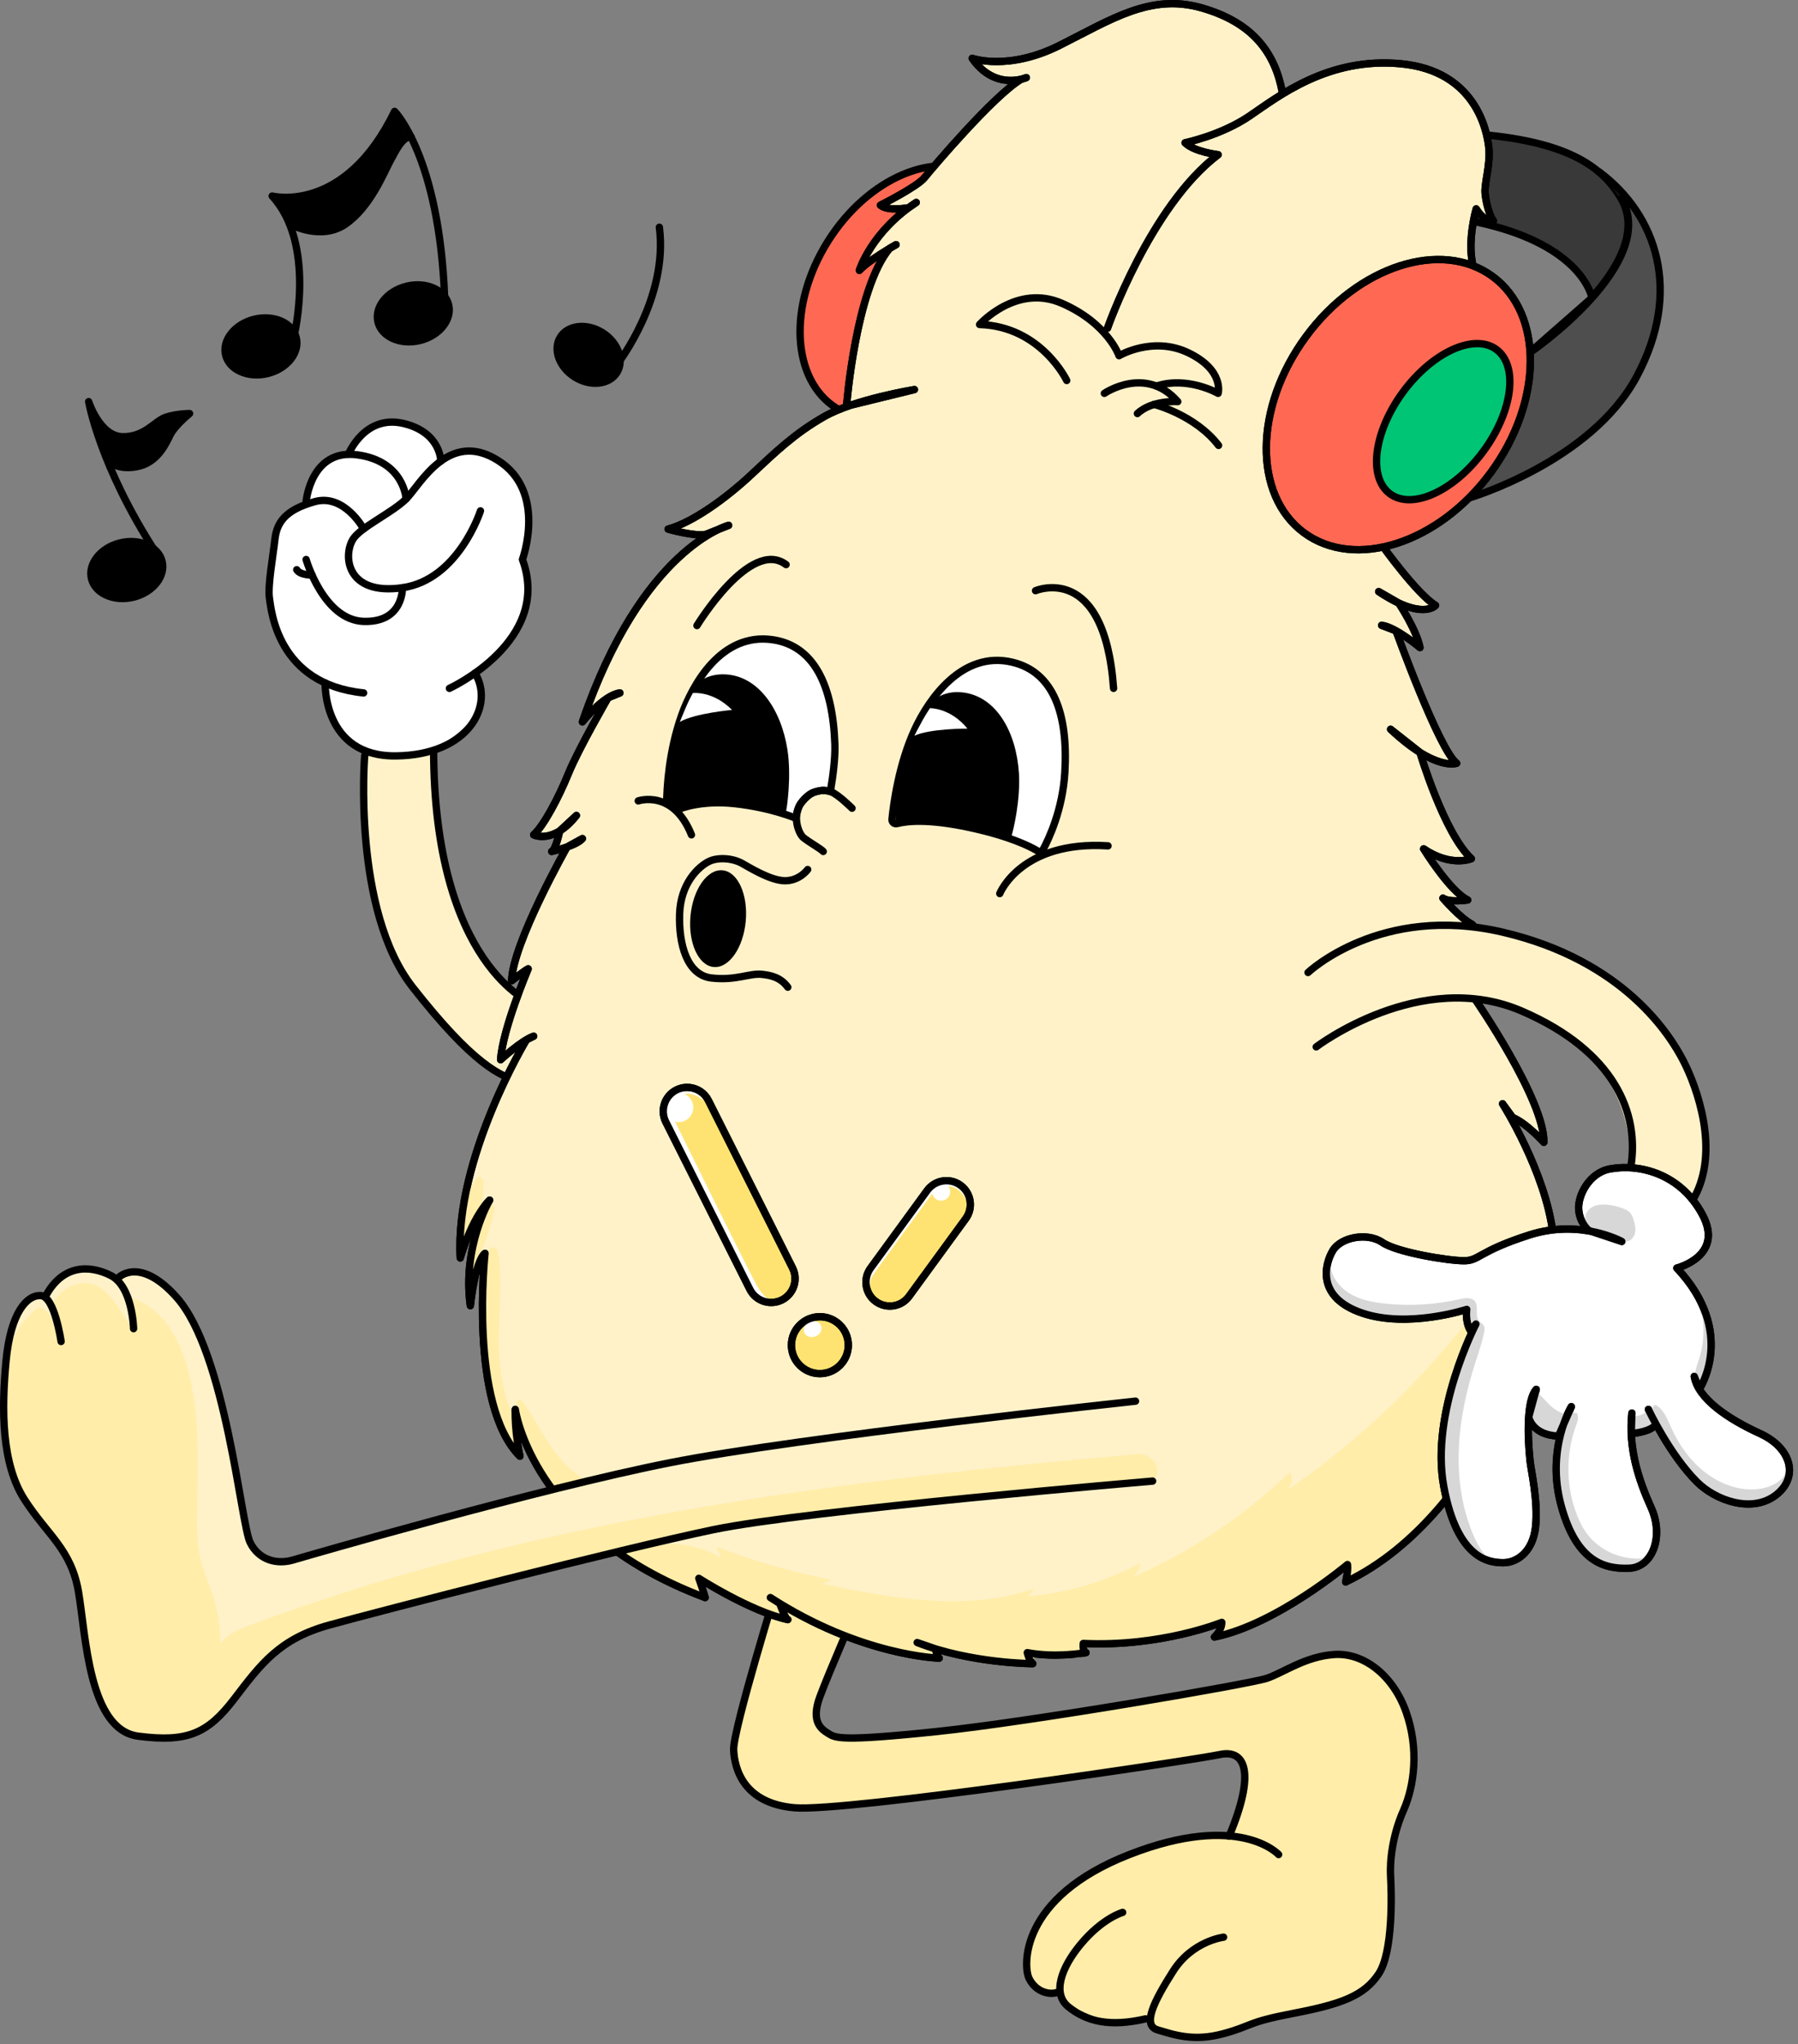 <svg width="271" height="308" viewBox="0 0 271 308" fill="none" xmlns="http://www.w3.org/2000/svg">
<rect x="0" y="0" width="271" height="308" fill="#808080" stroke="none"/>
<g clip-path="url(#clip0_5238_23912)">
<path d="M80.292 151.229C80.292 151.229 65.357 145.559 65.357 112.785C65.357 80.01 54.963 113.897 54.963 113.897C54.963 113.897 53.09 137.124 62.197 148.74C71.303 160.356 75.432 162.254 78.623 163.034C81.813 163.814 80.292 151.229 80.292 151.229Z" fill="#FFF2C9"/>
<path d="M80.292 151.229C80.292 151.229 65.357 145.559 65.357 112.785C65.357 80.01 54.963 113.897 54.963 113.897C54.963 113.897 53.09 137.124 62.197 148.74C71.303 160.356 75.432 162.254 78.623 163.034C81.813 163.814 80.292 151.229 80.292 151.229Z" stroke="black" stroke-width="1.106" stroke-linecap="round" stroke-linejoin="round"/>
<path d="M185.255 276.658C189.265 267.116 187.744 263.52 183.872 264.35C180 265.18 127.311 273.062 119.705 272.371C112.099 271.679 110.717 266.563 110.578 263.659C110.44 260.754 117.354 238.352 117.354 238.352L129.247 242.085C129.247 242.085 124.96 251.904 123.577 255.638C122.195 259.372 123.716 260.478 124.822 261.169C125.928 261.861 126.62 262.414 141.14 260.893C155.661 259.372 188.435 253.702 190.924 252.872C193.414 252.042 196.733 249.553 201.158 249.276C205.583 249 210.008 252.457 211.945 257.989C213.881 263.52 213.189 269.052 211.53 272.786C209.87 276.52 209.455 280.392 209.594 282.743C209.732 285.093 210.008 294.082 207.796 297.401C205.583 300.72 202.126 301.965 194.935 303.348C187.744 304.731 188.988 305.145 184.425 306.401C179.861 307.657 176.819 306.528 174.468 305.837L173.223 304.177L166.945 304.711L160.643 301.997L159.757 300.329L156.564 299.751L154.74 297.245L155.764 291.239C155.764 291.239 161.492 281.261 171.438 278.96C181.383 276.658 181.659 275.966 185.255 276.658Z" fill="#FFEDA9"/>
<path d="M192.719 279.424C192.719 279.424 186.83 272.924 170.207 279.424C153.583 285.923 154.22 296.322 155.105 298.093C156.211 300.306 158.424 300.582 159.392 300.167" stroke="black" stroke-width="1.106" stroke-linecap="round" stroke-linejoin="round"/>
<path d="M172.667 304.177C167.274 305.422 163.817 304.592 161.051 302.38C158.533 300.365 159.978 296.444 162.849 292.976C166.168 288.965 169.21 288.136 169.21 288.136" stroke="black" stroke-width="1.106" stroke-linecap="round" stroke-linejoin="round"/>
<path d="M185.255 276.658C189.265 267.116 187.744 263.52 183.872 264.35C180 265.18 127.311 273.062 119.705 272.371C112.099 271.679 110.717 266.563 110.578 263.659C110.44 260.754 117.354 238.352 117.354 238.352L129.247 242.085C129.247 242.085 124.96 251.904 123.577 255.638C122.195 259.372 123.716 260.478 124.822 261.169C125.928 261.861 126.62 262.414 141.14 260.893C155.661 259.372 188.435 253.702 190.924 252.872C193.414 252.042 196.733 249.553 201.158 249.276C205.583 249 210.008 252.457 211.945 257.989C213.881 263.52 213.189 269.052 211.53 272.786C209.87 276.52 209.455 280.392 209.594 282.743C209.732 285.093 210.008 294.082 207.796 297.401C205.583 300.72 202.126 301.965 194.935 303.348C187.744 304.731 188.988 305.145 184.425 306.401C179.861 307.657 176.819 306.528 174.468 305.837C172.117 305.145 173.915 301.55 176.819 296.986C179.723 292.423 184.425 291.87 184.425 291.87" stroke="black" stroke-width="1.106" stroke-linecap="round" stroke-linejoin="round"/>
<path d="M149.228 51.726C155.278 42.096 154.711 30.85 147.96 26.608C141.209 22.367 130.831 26.736 124.78 36.367C118.729 45.997 119.297 57.243 126.048 61.484C132.799 65.726 143.177 61.357 149.228 51.726Z" fill="#FF6953"/>
<path d="M149.228 51.726C155.278 42.096 154.711 30.85 147.96 26.608C141.209 22.367 130.831 26.736 124.78 36.367C118.729 45.997 119.297 57.243 126.048 61.484C132.799 65.726 143.177 61.357 149.228 51.726Z" stroke="black" stroke-width="1.106" stroke-linecap="round" stroke-linejoin="round"/>
<path d="M153.376 39.431C235.869 19.854 239.942 44.876 239.942 44.876L230.564 53.093C230.564 53.093 250.12 39.694 244.312 29.876C238.503 20.057 222.961 14.89 147.897 26.601L153.375 39.431H153.376Z" fill="#393939" stroke="black" stroke-width="1.106" stroke-linecap="round" stroke-linejoin="round"/>
<path d="M193.276 13.907C192.17 7.961 188.851 3.397 181.107 1.185C173.363 -1.028 167.416 2.982 159.672 6.854C151.928 10.726 146.534 8.79 146.534 8.79C149.992 13.769 154.694 11.694 154.694 11.694L153.864 11.971C149.715 14.46 140.45 25.385 139.343 26.768C138.237 28.151 132.705 30.917 132.705 30.917C133.812 31.885 136.954 31.297 136.954 31.297L138.099 30.502C131.323 34.927 129.525 40.735 129.525 40.735C130.908 39.214 135.056 36.863 135.056 36.863L134.088 37.416C128.972 43.501 127.589 61.202 127.589 61.202L137.822 58.696C137.822 58.696 128.753 60.18 124.23 62.765C119.706 65.35 116.856 68.132 113.165 71.581C109.474 75.03 104.369 78.737 100.698 79.719C100.698 79.719 104.712 80.874 106.401 80.51L109.821 79.154C109.821 79.154 96.789 82.481 87.781 108.764C87.781 108.764 90.942 104.733 93.433 104.403L91.651 105.127C91.651 105.127 87.21 112.783 85.688 116.517C84.167 120.251 81.957 124.399 80.435 125.782C80.435 125.782 83.364 127.281 86.878 122.867L84.354 125.205C84.354 125.205 83.787 128.031 83.148 128.289C83.148 128.289 86.832 127.471 87.782 126.349L85.466 127.617C85.466 127.617 77.254 142.1 77.116 147.77C77.116 147.77 79.052 146.249 79.605 145.972C79.605 145.972 75.733 155.1 75.456 159.663C75.456 159.663 78.64 156.733 80.436 156.124L79.358 156.648C79.358 156.648 68.542 174.46 69.372 189.534C69.372 189.534 71.031 183.587 73.797 180.821C73.797 180.821 69.648 187.874 70.893 196.725C70.893 196.725 71.584 189.949 73.105 188.842C73.105 188.842 70.616 211.66 78.36 219.404C78.36 219.404 77.531 215.532 77.669 212.351C77.669 212.351 80.13 230.882 106.281 240.701C106.281 240.701 106.018 239.733 105.327 237.797C105.327 237.797 113.071 242.775 118.741 244.02C118.741 244.02 118.493 244.253 117.512 241.579L116.113 240.701C129.804 249.551 141.559 249.828 141.559 249.828C141.144 249.413 140.978 248.422 140.978 248.422L138.24 247.477C146.399 250.658 155.664 250.658 155.664 250.658C155.111 250.243 154.835 248.998 154.835 248.998C159.122 249.828 163.685 248.998 163.685 248.998C163.132 248.86 163.27 247.615 163.27 247.615C175.025 248.168 184.152 244.435 184.152 244.435C184.152 245.679 183.046 246.647 183.046 246.647C192.449 244.711 203.098 235.722 203.098 235.722C203.236 236.69 202.821 238.35 202.821 238.35C224.118 228.255 235.181 195.342 234.075 185.938C232.968 176.534 226.469 166.301 226.469 166.301L227.99 168.375C230.064 169.205 232.692 172.109 232.692 172.109C232.83 165.748 222.32 150.536 222.32 150.536C222.32 150.536 223.426 140.026 221.767 139.195C220.107 138.364 217.48 135.324 217.48 135.324C218.448 136.016 221.214 135.601 221.214 135.601C218.448 134.218 214.576 127.892 214.576 127.892C218.724 130.694 221.767 129.378 221.767 129.378C217.618 125.506 214.023 113.369 214.023 113.369L209.597 109.879C216.373 116.24 219.554 114.996 219.554 114.996C216.927 113.059 210.416 95.046 210.416 95.046L208.243 94.216C210.347 94.457 214.023 97.571 214.023 97.571C213.469 94.805 210.817 90.863 210.817 90.863L207.8 89.135C214.437 93.561 216.373 91.21 216.373 91.21C213.608 89.55 208.353 82.221 208.353 82.221C208.353 82.221 222.597 43.085 221.905 39.489C221.214 35.894 222.497 31.473 222.497 31.473C223.78 33.551 225.086 33.266 225.086 33.266C224.533 32.575 223.979 30.639 223.841 29.118C223.703 27.596 224.671 24.831 224.394 22.203C224.118 19.576 222.32 10.725 211.257 9.619C200.194 8.512 192.588 14.597 188.301 17.501C184.014 20.405 178.62 21.512 178.62 21.512C180.003 22.895 183.599 23.309 183.599 23.309C173.365 31.054 166.925 49.446 166.925 49.446" fill="#FFF2C9"/>
<path d="M193.276 13.907C192.17 7.961 188.851 3.397 181.107 1.185C173.363 -1.028 167.416 2.982 159.672 6.854C151.928 10.726 146.534 8.79 146.534 8.79C149.992 13.769 154.694 11.694 154.694 11.694L153.864 11.971C149.715 14.46 140.45 25.385 139.343 26.768C138.237 28.151 132.705 30.917 132.705 30.917C133.812 31.885 136.954 31.297 136.954 31.297L138.099 30.502C131.323 34.927 129.525 40.735 129.525 40.735C130.908 39.214 135.056 36.863 135.056 36.863L134.088 37.416C128.972 43.501 127.589 61.202 127.589 61.202L137.822 58.696C137.822 58.696 128.753 60.18 124.23 62.765C119.706 65.35 116.856 68.132 113.165 71.581C109.474 75.03 104.369 78.737 100.698 79.719C100.698 79.719 104.712 80.874 106.401 80.51L109.821 79.154C109.821 79.154 96.789 82.481 87.781 108.764C87.781 108.764 90.942 104.733 93.433 104.403L91.651 105.127C91.651 105.127 87.21 112.783 85.688 116.517C84.167 120.251 81.957 124.399 80.435 125.782C80.435 125.782 83.364 127.281 86.878 122.867L84.354 125.205C84.354 125.205 83.787 128.031 83.148 128.289C83.148 128.289 86.832 127.471 87.782 126.349L85.466 127.617C85.466 127.617 77.254 142.1 77.116 147.77C77.116 147.77 79.052 146.249 79.605 145.972C79.605 145.972 75.733 155.1 75.456 159.663C75.456 159.663 78.64 156.733 80.436 156.124L79.358 156.648C79.358 156.648 68.542 174.46 69.372 189.534C69.372 189.534 71.031 183.587 73.797 180.821C73.797 180.821 69.648 187.874 70.893 196.725C70.893 196.725 71.584 189.949 73.105 188.842C73.105 188.842 70.616 211.66 78.36 219.404C78.36 219.404 77.531 215.532 77.669 212.351C77.669 212.351 80.13 230.882 106.281 240.701C106.281 240.701 106.018 239.733 105.327 237.797C105.327 237.797 113.071 242.775 118.741 244.02C118.741 244.02 118.493 244.253 117.512 241.579L116.113 240.701C129.804 249.551 141.559 249.828 141.559 249.828C141.144 249.413 140.978 248.422 140.978 248.422L138.24 247.477C146.399 250.658 155.664 250.658 155.664 250.658C155.111 250.243 154.835 248.998 154.835 248.998C159.122 249.828 163.685 248.998 163.685 248.998C163.132 248.86 163.27 247.615 163.27 247.615C175.025 248.168 184.152 244.435 184.152 244.435C184.152 245.679 183.046 246.647 183.046 246.647C192.449 244.711 203.098 235.722 203.098 235.722C203.236 236.69 202.821 238.35 202.821 238.35C224.118 228.255 235.181 195.342 234.075 185.938C232.968 176.534 226.469 166.301 226.469 166.301L227.99 168.375C230.064 169.205 232.692 172.109 232.692 172.109C232.83 165.748 222.32 150.536 222.32 150.536C222.32 150.536 223.426 140.026 221.767 139.195C220.107 138.364 217.48 135.324 217.48 135.324C218.448 136.016 221.214 135.601 221.214 135.601C218.448 134.218 214.576 127.892 214.576 127.892C218.724 130.694 221.767 129.378 221.767 129.378C217.618 125.506 214.023 113.369 214.023 113.369L209.597 109.879C216.373 116.24 219.554 114.996 219.554 114.996C216.927 113.059 210.416 95.046 210.416 95.046L208.243 94.216C210.347 94.457 214.023 97.571 214.023 97.571C213.469 94.805 210.817 90.863 210.817 90.863L207.8 89.135C214.437 93.561 216.373 91.21 216.373 91.21C213.608 89.55 208.353 82.221 208.353 82.221C208.353 82.221 222.597 43.085 221.905 39.489C221.214 35.894 222.497 31.473 222.497 31.473C223.78 33.551 225.086 33.266 225.086 33.266C224.533 32.575 223.979 30.639 223.841 29.118C223.703 27.596 224.671 24.831 224.394 22.203C224.118 19.576 222.32 10.725 211.257 9.619C200.194 8.512 192.588 14.597 188.301 17.501C184.014 20.405 178.62 21.512 178.62 21.512C180.003 22.895 183.599 23.309 183.599 23.309C173.365 31.054 166.925 49.446 166.925 49.446" stroke="black" stroke-width="1.106" stroke-linecap="round" stroke-linejoin="round"/>
<path d="M220.981 199.296C213.218 209.127 203.947 217.763 193.594 224.813C194.617 224.261 195.007 222.79 194.392 221.803C187.431 228.547 179.221 233.996 170.303 237.792C171.167 237.403 171.773 236.499 171.805 235.551C166.602 238.314 160.84 240.014 154.971 240.516C155.285 240.123 155.599 239.73 155.912 239.339C145.628 242.922 134.335 240.766 123.666 238.578C124.255 238.594 124.848 238.386 125.301 238.009C119.41 236.866 113.618 235.204 108.017 233.048C108.223 233.597 108.429 234.146 108.635 234.697C104.225 232.061 98.43 231.92 93.897 234.34C97.716 237.021 101.928 239.144 106.355 240.62C106.29 239.816 106.224 239.014 106.159 238.211C110.063 240.463 114.123 242.445 118.299 244.14C118.208 243.47 118.118 242.799 118.027 242.128C124.813 246.068 132.322 248.761 140.064 250.03C140.518 250.105 141.013 250.167 141.41 249.936C141.807 249.705 141.966 249.053 141.584 248.797C145.729 250.202 150.135 250.832 154.507 250.646C155.307 250.611 156.359 249.715 155.669 249.31C157.793 249.46 159.916 249.611 162.04 249.762C162.985 249.828 164.381 249.093 163.748 248.389C163.615 248.242 163.323 248.202 163.254 248.389C163.185 248.574 163.626 248.569 163.487 248.479C164.374 247.646 165.739 247.689 166.955 247.728C172.871 247.914 178.824 246.785 184.26 244.441C184.278 245.28 183.913 246.119 183.287 246.678C190.712 245.299 196.997 240.544 202.977 235.93C203.365 236.183 203.145 236.774 202.963 237.2C202.78 237.626 202.891 238.342 203.349 238.262C209.039 235.149 214.081 230.856 218.2 225.794C217.574 224.534 217.037 223.184 217.045 221.779C217.052 220.655 217.408 219.562 217.525 218.445C217.608 217.643 217.566 216.832 217.576 216.026C217.631 211.369 219.39 206.914 221.258 202.648C221.662 201.726 222.051 200.578 221.431 199.784C221.264 199.57 221.025 199.386 220.978 199.299L220.981 199.296Z" fill="#FFEDA9"/>
<path d="M88.279 222.917C86.03 221.776 84.309 219.809 82.901 217.719C81.493 215.628 80.343 213.369 78.889 211.309C78.718 211.065 78.456 210.793 78.171 210.884C77.884 210.977 77.834 211.357 77.846 211.659C78.019 215.633 80.069 219.252 82.071 222.69C82.377 223.214 82.735 223.783 83.316 223.957C83.771 224.094 84.258 223.954 84.713 223.816C85.909 223.451 87.104 223.086 88.278 222.917H88.279Z" fill="#FFEDA9"/>
<path d="M77.838 213.903C76.934 212.701 76.441 211.242 76.076 209.782C75.7 208.277 75.443 206.743 75.307 205.199C74.841 199.87 75.829 194.477 75.164 189.17C75.122 188.833 75.065 188.479 74.855 188.214C74.645 187.948 74.229 187.814 73.959 188.02C73.837 188.113 73.767 188.254 73.705 188.394C72.936 190.1 72.932 192.038 72.94 193.909C72.95 195.871 72.958 197.833 72.968 199.796C72.981 202.77 72.999 205.774 73.655 208.677C74.093 210.62 74.812 212.487 75.538 214.342C76.061 215.678 76.602 217.033 77.488 218.162C77.546 218.237 77.614 218.314 77.707 218.336C77.951 218.394 78.08 218.057 78.095 217.807C78.195 216.155 78.224 214.413 77.841 213.905L77.838 213.903Z" fill="#FFEDA9"/>
<path d="M72.313 190.873C71.77 190.186 72.192 189.194 72.565 188.4C73.422 186.576 73.933 184.613 74.438 182.663C74.5 182.425 74.561 182.176 74.507 181.937C74.453 181.697 74.241 181.475 73.996 181.495C73.832 181.509 73.696 181.625 73.582 181.743C72.882 182.459 72.518 183.43 72.178 184.373C71.336 186.705 70.513 189.106 70.534 191.585C70.536 191.934 70.706 192.408 71.047 192.332C71.138 192.311 71.215 192.25 71.286 192.188C71.842 191.701 72.266 191.067 72.315 190.872L72.313 190.873Z" fill="#FFEDA9"/>
<path d="M70.987 185.665C71.115 184.864 71.594 184.173 71.942 183.44C72.661 181.92 72.805 180.197 72.867 178.517C72.876 178.244 72.883 177.959 72.77 177.712C72.656 177.464 72.387 177.264 72.121 177.324C71.896 177.376 71.748 177.584 71.626 177.779C69.992 180.395 69.144 183.494 69.217 186.576C69.22 186.67 69.223 186.768 69.266 186.854C69.397 187.121 69.793 187.092 70.058 186.959C70.879 186.547 71.276 185.616 70.987 185.665Z" fill="#FFEDA9"/>
<path d="M193.276 13.907C192.17 7.961 188.851 3.397 181.107 1.185C173.363 -1.028 167.416 2.982 159.672 6.854C151.928 10.726 146.534 8.79 146.534 8.79C149.992 13.769 154.694 11.694 154.694 11.694L153.864 11.971C149.715 14.46 140.45 25.385 139.343 26.768C138.237 28.151 132.705 30.917 132.705 30.917C133.812 31.885 136.954 31.297 136.954 31.297L138.099 30.502C131.323 34.927 129.525 40.735 129.525 40.735C130.908 39.214 135.056 36.863 135.056 36.863L134.088 37.416C128.972 43.501 127.589 61.202 127.589 61.202L137.822 58.696C137.822 58.696 128.753 60.18 124.23 62.765C119.706 65.35 116.856 68.132 113.165 71.581C109.474 75.03 104.369 78.737 100.698 79.719C100.698 79.719 104.712 80.874 106.401 80.51L109.821 79.154C109.821 79.154 96.789 82.481 87.781 108.764C87.781 108.764 90.942 104.733 93.433 104.403L91.651 105.127C91.651 105.127 87.21 112.783 85.688 116.517C84.167 120.251 81.957 124.399 80.435 125.782C80.435 125.782 83.364 127.281 86.878 122.867L84.354 125.205C84.354 125.205 83.787 128.031 83.148 128.289C83.148 128.289 86.832 127.471 87.782 126.349L85.466 127.617C85.466 127.617 77.254 142.1 77.116 147.77C77.116 147.77 79.052 146.249 79.605 145.972C79.605 145.972 75.733 155.1 75.456 159.663C75.456 159.663 78.64 156.733 80.436 156.124L79.358 156.648C79.358 156.648 68.542 174.46 69.372 189.534C69.372 189.534 71.031 183.587 73.797 180.821C73.797 180.821 69.648 187.874 70.893 196.725C70.893 196.725 71.584 189.949 73.105 188.842C73.105 188.842 70.616 211.66 78.36 219.404C78.36 219.404 77.531 215.532 77.669 212.351C77.669 212.351 80.13 230.882 106.281 240.701C106.281 240.701 106.018 239.733 105.327 237.797C105.327 237.797 113.071 242.775 118.741 244.02C118.741 244.02 118.493 244.253 117.512 241.579L116.113 240.701C129.804 249.551 141.559 249.828 141.559 249.828C141.144 249.413 140.978 248.422 140.978 248.422L138.24 247.477C146.399 250.658 155.664 250.658 155.664 250.658C155.111 250.243 154.835 248.998 154.835 248.998C159.122 249.828 163.685 248.998 163.685 248.998C163.132 248.86 163.27 247.615 163.27 247.615C175.025 248.168 184.152 244.435 184.152 244.435C184.152 245.679 183.046 246.647 183.046 246.647C192.449 244.711 203.098 235.722 203.098 235.722C203.236 236.69 202.821 238.35 202.821 238.35C224.118 228.255 235.181 195.342 234.075 185.938C232.968 176.534 226.469 166.301 226.469 166.301L227.99 168.375C230.064 169.205 232.692 172.109 232.692 172.109C232.83 165.748 222.32 150.536 222.32 150.536C222.32 150.536 223.426 140.026 221.767 139.195C220.107 138.364 217.48 135.324 217.48 135.324C218.448 136.016 221.214 135.601 221.214 135.601C218.448 134.218 214.576 127.892 214.576 127.892C218.724 130.694 221.767 129.378 221.767 129.378C217.618 125.506 214.023 113.369 214.023 113.369L209.597 109.879C216.373 116.24 219.554 114.996 219.554 114.996C216.927 113.059 210.416 95.046 210.416 95.046L208.243 94.216C210.347 94.457 214.023 97.571 214.023 97.571C213.469 94.805 210.817 90.863 210.817 90.863L207.8 89.135C214.437 93.561 216.373 91.21 216.373 91.21C213.608 89.55 208.353 82.221 208.353 82.221C208.353 82.221 222.597 43.085 221.905 39.489C221.214 35.894 222.497 31.473 222.497 31.473C223.78 33.551 225.086 33.266 225.086 33.266C224.533 32.575 223.979 30.639 223.841 29.118C223.703 27.596 224.671 24.831 224.394 22.203C224.118 19.576 222.32 10.725 211.257 9.619C200.194 8.512 192.588 14.597 188.301 17.501C184.014 20.405 178.62 21.512 178.62 21.512C180.003 22.895 183.599 23.309 183.599 23.309C173.365 31.054 166.925 49.446 166.925 49.446" stroke="black" stroke-width="1.106" stroke-linecap="round" stroke-linejoin="round"/>
<path d="M152.562 99.771C145.007 97.986 139.969 105.357 137.867 109.919C135.471 115.119 134.671 121.136 134.442 123.437C134.399 123.863 134.793 124.2 135.208 124.091C136.592 123.726 139.835 123.324 146.115 124.676C152.208 125.988 155.25 127.528 156.374 128.202C156.676 128.384 157.064 128.276 157.232 127.967C158.056 126.438 160.165 122.031 160.497 116.379C161.018 107.517 158.752 101.236 152.563 99.771H152.562Z" fill="white" stroke="black" stroke-width="1.106" stroke-linecap="round" stroke-linejoin="round"/>
<path d="M145.28 104.348C138.926 103.466 137.197 110.983 136.165 114.28C134.99 118.038 134.952 122.227 134.988 123.823C134.995 124.119 135.287 124.318 135.557 124.209C136.454 123.847 138.595 123.307 142.918 123.726C147.112 124.132 152.247 126.561 152.333 126.336C152.759 125.221 153.822 120.418 153.577 116.517C153.193 110.401 150.258 105.039 145.28 104.348Z" fill="black"/>
<path d="M140.171 106.699C140.171 106.699 143.233 106.619 145.819 109.779C145.819 109.779 140.218 109.747 137.82 110.848C137.82 110.848 138.373 109.742 139.065 108.497C139.549 107.626 140.171 106.699 140.171 106.699Z" fill="white"/>
<path d="M125.835 112.183C125.538 103.31 122.701 97.264 116.404 96.378C108.718 95.296 104.379 103.1 102.708 107.837C100.8 113.235 100.5 118.768 100.482 121.082L102.43 121.881C102.43 121.881 105.599 120.529 110.716 121.082C116.231 121.678 119.981 123.295 119.981 123.295C119.981 122.88 120.258 121.912 120.442 121.482C120.626 121.052 121.226 120.391 121.843 119.847C122.459 119.304 123.024 119.284 123.618 119.131C124.213 118.977 125.236 119.284 125.236 119.284V118.731C125.527 117.049 125.904 114.241 125.835 112.183Z" fill="white" stroke="black" stroke-width="1.106" stroke-linecap="round" stroke-linejoin="round"/>
<path d="M109.303 101.606C102.895 101.313 101.866 108.957 101.143 112.336C100.318 116.187 100.853 120.05 101.036 121.636C101.071 121.929 101.47 122.183 101.727 122.051C102.588 121.607 104.394 121.102 108.736 121.12C113.078 121.138 118.286 123.082 118.351 122.85C118.674 121.701 119.289 116.819 118.686 112.958C117.739 106.902 114.323 101.835 109.302 101.606H109.303Z" fill="black"/>
<path d="M104.427 104.419C104.427 104.419 107.468 104.056 110.335 106.965C110.335 106.965 104.755 107.449 102.469 108.767C102.469 108.767 102.918 107.615 103.491 106.311C103.893 105.398 104.427 104.419 104.427 104.419Z" fill="white"/>
<path d="M150.687 134.635C150.687 134.635 153.867 126.614 167.005 127.444" stroke="black" stroke-width="1.106" stroke-linecap="round" stroke-linejoin="round"/>
<path d="M156.078 88.998C156.078 88.998 166.468 84.544 167.841 103.711" stroke="black" stroke-width="1.106" stroke-linecap="round" stroke-linejoin="round"/>
<path d="M105.048 94.254C105.048 94.254 113.106 81.004 118.481 85.071" stroke="black" stroke-width="1.106" stroke-linecap="round" stroke-linejoin="round"/>
<path d="M128.42 121.774C128.42 121.774 126.345 119.7 125.239 119.285C124.133 118.87 122.058 119.008 120.676 121.082C119.356 123.063 120.399 125.634 121.09 126.199C121.948 126.902 123.75 127.896 124.079 128.292" stroke="black" stroke-width="1.106" stroke-linecap="round" stroke-linejoin="round"/>
<path d="M96.197 120.668C96.197 120.668 101.452 118.871 104.218 125.785" stroke="black" stroke-width="1.106" stroke-linecap="round" stroke-linejoin="round"/>
<path d="M102.43 121.881L100.482 121.082" stroke="black" stroke-width="1.106" stroke-linecap="round" stroke-linejoin="round"/>
<path d="M112.4 138.789C112.766 134.765 111.197 131.333 108.896 131.124C106.595 130.915 104.434 134.008 104.068 138.032C103.703 142.057 105.271 145.489 107.572 145.698C109.873 145.907 112.035 142.814 112.4 138.789Z" fill="black"/>
<path d="M121.738 131.009C121.738 131.009 120.537 132.699 118.324 132.699C116.111 132.699 112.862 130.637 111.824 130.071C110.303 129.242 108.12 129.159 106.846 129.795C105.186 130.624 102.58 133.165 102.432 137.702C102.282 142.241 103.527 146.943 107.261 147.357C110.995 147.772 112.938 146.59 114.867 146.804C116.111 146.943 117.633 147.219 118.739 148.74" stroke="black" stroke-width="1.106" stroke-linecap="round" stroke-linejoin="round"/>
<path d="M106.779 165.818C105.887 164.044 103.726 163.328 101.952 164.22C100.178 165.111 99.462 167.272 100.354 169.047L113.024 194.262C113.916 196.036 116.077 196.751 117.852 195.86C119.626 194.968 120.341 192.807 119.45 191.033L106.779 165.818Z" fill="#FFE372" stroke="black" stroke-width="1.106" stroke-linecap="round" stroke-linejoin="round"/>
<path d="M131.213 191.07C130.042 192.674 130.394 194.923 131.998 196.093C133.602 197.264 135.851 196.913 137.022 195.308L145.559 183.609C146.73 182.005 146.378 179.756 144.774 178.585C143.17 177.415 140.921 177.766 139.75 179.37L131.213 191.07Z" fill="#FFE372" stroke="black" stroke-width="1.106" stroke-linecap="round" stroke-linejoin="round"/>
<path d="M123.573 206.96C125.941 206.96 127.86 205.04 127.86 202.673C127.86 200.305 125.941 198.386 123.573 198.386C121.205 198.386 119.286 200.305 119.286 202.673C119.286 205.04 121.205 206.96 123.573 206.96Z" fill="#FFE372" stroke="black" stroke-width="1.106" stroke-linecap="round" stroke-linejoin="round"/>
<path d="M104.489 166.856C104.489 168.079 103.499 169.069 102.276 169.069C101.89 169.069 101.529 168.971 101.214 168.798C100.528 168.422 100.063 167.693 100.063 166.856C100.063 165.634 101.054 164.644 102.276 164.644C103.499 164.644 104.489 165.634 104.489 166.856Z" fill="white"/>
<path d="M101.389 164.921C101.389 164.921 104.491 163.262 106.15 165.889C106.15 165.889 104.156 163.989 102.318 165.147" fill="white"/>
<path d="M101.31 168.101C101.31 168.101 113.756 193.408 114.309 194.099C114.863 194.791 115.416 195.897 116.66 195.897C116.66 195.897 114.448 196.174 113.341 194.376C112.235 192.578 99.789 167.548 99.789 167.548L101.31 168.101Z" fill="white"/>
<path d="M143.211 179.551C143.211 180.3 142.604 180.908 141.855 180.908C141.618 180.908 141.397 180.847 141.203 180.742C140.783 180.511 140.498 180.064 140.498 179.551C140.498 178.801 141.105 178.194 141.855 178.194C142.604 178.194 143.211 178.801 143.211 179.551Z" fill="white"/>
<path d="M142.582 178.192C142.582 178.192 145.978 177.92 145.978 181.93C145.978 181.93 145.27 178.487 142.582 178.757V178.192Z" fill="white"/>
<path d="M141.002 179.164C141.002 179.164 131.737 191.748 131.46 192.301C131.184 192.855 131.046 193.546 131.184 194.514C131.184 194.514 129.97 193.131 131.13 191.679C132.29 190.227 140.502 178.832 140.502 178.832L141.004 179.164H141.002Z" fill="white"/>
<path d="M123.755 199.75C123.995 200.352 123.621 201.067 122.92 201.346C122.699 201.435 122.472 201.469 122.256 201.455C121.789 201.426 121.379 201.175 121.215 200.763C120.976 200.161 121.349 199.446 122.05 199.167C122.751 198.887 123.515 199.149 123.754 199.75H123.755Z" fill="white"/>
<path d="M160.781 57.33C160.781 57.33 156.909 49.171 147.644 48.894C147.644 48.894 153.175 42.671 160.09 45.714C167.004 48.756 168.664 53.596 168.664 53.596C168.664 53.596 173.78 50.554 179.174 53.181C184.567 55.809 183.599 59.266 183.599 59.266C183.599 59.266 179.035 56.639 174.333 58.16" stroke="black" stroke-width="1.106" stroke-linecap="round" stroke-linejoin="round"/>
<path d="M166.451 59.267C166.451 59.267 172.677 54.98 177.517 60.511C177.517 60.511 173.645 60.235 171.432 62.309" stroke="black" stroke-width="1.106" stroke-linecap="round" stroke-linejoin="round"/>
<path d="M173.963 60.93C173.963 60.93 180.138 62.51 183.665 67.111" stroke="black" stroke-width="1.106" stroke-linecap="round" stroke-linejoin="round"/>
<path d="M255.342 180.392C259.416 170.784 255.761 163.794 253.683 159.787C251.746 156.053 244.832 144.713 226.439 140.426C208.047 136.139 197.122 146.511 197.122 146.511L198.367 157.712C198.367 157.712 214.086 145.738 229.344 152.319C243.449 158.404 245.8 168.499 245.8 175.69C245.8 175.69 248.82 182.864 255.342 180.392Z" fill="#FFF2C9"/>
<path d="M197.146 146.528C197.146 146.528 208.07 136.156 226.463 140.443C244.855 144.73 251.77 156.069 253.706 159.803C255.784 163.811 259.238 173.356 255.365 180.408" stroke="black" stroke-width="1.106" stroke-linecap="round" stroke-linejoin="round"/>
<path d="M198.387 157.729C198.387 157.729 214.106 145.754 229.364 152.335C243.469 158.42 247.065 167.824 245.82 175.706" stroke="black" stroke-width="1.106" stroke-linecap="round" stroke-linejoin="round"/>
<path d="M249.293 214.93C248.198 215.847 245.867 215.985 245.867 215.985L245.963 212.908C245.41 218.163 246.931 222.865 248.867 227.152C250.803 231.439 249.143 236.141 245.548 236.279C241.952 236.418 237.665 235.449 235.315 226.876C232.964 218.302 236.836 211.94 236.836 211.94L234.9 216.366C230.889 216.227 230.412 213.496 230.412 213.496L231.545 209.338C230.126 210.884 230.198 216.227 230.613 220.099C230.777 221.637 231.857 226.184 231.442 230.056C231.028 233.928 228.538 235.449 226.602 235.449C224.666 235.449 219.688 235.173 217.613 223.971C215.539 212.77 222.454 199.494 222.454 199.494L221.624 200.462C220.794 199.079 221.071 197.282 221.071 197.282C221.071 197.282 212.22 200.186 205.306 197.835C198.391 195.484 199.636 190.505 200.88 188.431C202.125 186.357 206.135 185.665 208.348 187.186C210.561 188.708 218.305 189.952 220.656 189.952C223.007 189.952 222.73 188.569 230.474 186.08C238.219 183.591 244.442 187.048 244.442 187.048L239.463 185.389C239.463 185.389 238.08 184.282 237.942 182.208C237.804 180.134 239.502 176.708 242.644 176.123C247.102 175.293 253.292 176.815 256.611 183.038C259.93 189.261 252.739 191.058 252.739 191.058C261.866 200.739 256.122 209.307 256.122 209.307L255.367 207.377C255.92 210.696 260.345 213.738 265.267 215.985C270.188 218.232 271.132 222.727 267.536 225.354C263.94 227.982 258.547 226.046 255.781 223.28C251.631 219.13 248.452 212.355 248.452 212.355" fill="white"/>
<path d="M249.293 214.93C248.198 215.847 245.867 215.985 245.867 215.985L245.963 212.908C245.41 218.163 246.931 222.865 248.867 227.152C250.803 231.439 249.143 236.141 245.548 236.279C241.952 236.418 237.665 235.449 235.315 226.876C232.964 218.302 236.836 211.94 236.836 211.94L234.9 216.366C230.889 216.227 230.412 213.496 230.412 213.496L231.545 209.338C230.126 210.884 230.198 216.227 230.613 220.099C230.777 221.637 231.857 226.184 231.442 230.056C231.028 233.928 228.538 235.449 226.602 235.449C224.666 235.449 219.688 235.173 217.613 223.971C215.539 212.77 222.454 199.494 222.454 199.494L221.624 200.462C220.794 199.079 221.071 197.282 221.071 197.282C221.071 197.282 212.22 200.186 205.306 197.835C198.391 195.484 199.636 190.505 200.88 188.431C202.125 186.357 206.135 185.665 208.348 187.186C210.561 188.708 218.305 189.952 220.656 189.952C223.007 189.952 222.73 188.569 230.474 186.08C238.219 183.591 244.442 187.048 244.442 187.048L239.463 185.389C239.463 185.389 238.08 184.282 237.942 182.208C237.804 180.134 239.502 176.708 242.644 176.123C247.102 175.293 253.292 176.815 256.611 183.038C259.93 189.261 252.739 191.058 252.739 191.058C261.866 200.739 256.122 209.307 256.122 209.307L255.367 207.377C255.92 210.696 260.345 213.738 265.267 215.985C270.188 218.232 271.132 222.727 267.536 225.354C263.94 227.982 258.547 226.046 255.781 223.28C251.631 219.13 248.452 212.355 248.452 212.355" stroke="black" stroke-width="1.106" stroke-linecap="round" stroke-linejoin="round"/>
<path d="M256.14 196.247C256.977 199.023 256.953 202.052 256.071 204.814C255.868 205.449 255.62 206.074 255.521 206.732C255.42 207.39 255.482 208.104 255.857 208.654C255.911 208.733 255.973 208.811 256.061 208.848C256.328 208.96 256.57 208.65 256.685 208.383C257.226 207.129 257.513 205.782 257.797 204.446C258.015 203.416 258.235 202.364 258.116 201.317C258.02 200.469 257.703 199.664 257.389 198.872C257.045 198.002 256.702 197.131 256.142 196.247H256.14Z" fill="#D7D7D7"/>
<path d="M240.459 185.513C239.663 185.108 238.912 184.386 238.918 183.494C238.922 182.769 239.45 182.12 240.103 181.804C240.756 181.487 241.51 181.454 242.231 181.516C243.06 181.588 243.877 181.779 244.651 182.082C245.055 182.239 245.459 182.437 245.737 182.77C245.971 183.05 246.095 183.402 246.204 183.749C246.402 184.376 246.568 185.038 246.452 185.686C246.336 186.333 245.863 186.956 245.213 187.055C244.873 187.106 244.53 187.013 244.199 186.92C242.753 186.515 241.381 185.984 240.459 185.513Z" fill="#D7D7D7"/>
<path d="M248.293 212.543C247.828 213.041 247.153 213.337 246.473 213.343C246.24 213.344 245.955 213.341 245.842 213.543C245.801 213.617 245.792 213.702 245.785 213.787C245.752 214.166 245.719 214.544 245.686 214.922C245.665 215.167 245.653 215.442 245.813 215.627C245.95 215.785 246.173 215.831 246.38 215.851C247.153 215.926 247.948 215.759 248.626 215.38C249.067 215.132 249.498 214.702 249.427 214.201C249.395 213.979 249.268 213.784 249.14 213.599C248.861 213.186 248.572 212.781 248.293 212.542V212.543Z" fill="#D7D7D7"/>
<path d="M236.164 213.071C235.257 212.977 234.441 212.464 233.763 211.853C233.086 211.242 232.513 210.523 231.852 209.893C231.74 209.787 231.599 209.675 231.448 209.707C231.289 209.74 231.208 209.913 231.151 210.065C230.906 210.73 230.707 211.412 230.555 212.105C230.472 212.481 230.403 212.864 230.417 213.25C230.458 214.471 231.341 215.544 232.416 216.125C232.852 216.36 233.333 216.533 233.828 216.538C234.323 216.544 234.834 216.367 235.162 215.996C235.434 215.688 235.558 215.28 235.675 214.886C235.863 214.254 236.049 213.622 236.163 213.073L236.164 213.071Z" fill="#D7D7D7"/>
<path d="M249.079 212.666C249.014 212.27 249.09 211.696 249.491 211.701C249.619 211.703 249.735 211.775 249.838 211.849C250.833 212.575 251.3 213.798 251.803 214.921C252.806 217.155 254.159 219.256 255.941 220.935C257.724 222.614 259.956 223.858 262.369 224.273C264.252 224.597 266.289 224.385 267.887 223.337C268.702 222.802 269.435 221.852 269.138 220.922C269.04 220.617 268.845 220.26 269.162 220.015C269.729 220.416 269.932 221.191 269.824 221.877C269.716 222.562 269.351 223.178 268.968 223.756C268.567 224.362 268.13 224.956 267.564 225.413C266.324 226.414 264.613 226.63 263.027 226.479C261.947 226.377 260.881 226.123 259.871 225.728C257.133 224.658 254.879 222.579 253.156 220.196C251.433 217.814 249.513 215.327 249.078 212.666H249.079Z" fill="#D7D7D7"/>
<path d="M236.993 212.892C237.206 212.885 237.419 212.877 237.632 212.87C238.039 213.383 237.794 214.129 237.566 214.743C235.957 219.068 236.003 223.986 237.691 228.28C238.045 229.18 238.47 230.057 239.023 230.851C241.085 233.817 244.986 235.378 248.525 234.651C248.254 235.149 247.781 235.507 247.278 235.768C245.185 236.856 242.525 236.386 240.586 235.045C238.647 233.703 237.337 231.621 236.4 229.457C235.198 226.684 234.522 223.683 234.418 220.663C234.368 219.198 234.453 217.714 234.861 216.308C235.269 214.9 236.015 213.566 236.993 212.892Z" fill="#D7D7D7"/>
<path d="M200.496 190.28C200.514 192.167 201.782 193.879 203.39 194.865C205 195.853 206.91 196.221 208.786 196.416C212.524 196.806 216.324 196.579 219.99 195.749C220.791 195.568 221.785 195.419 222.297 196.06C222.915 196.835 222.272 198.117 222.856 198.919C223.098 199.251 223.52 199.444 223.681 199.823C223.796 200.093 223.753 200.401 223.698 200.689C223.409 202.225 222.879 203.705 222.401 205.193C221.015 209.495 220.028 213.952 219.867 218.469C219.708 222.985 220.398 227.572 222.246 231.697C222.917 233.194 223.871 234.741 225.352 235.276C223.435 234.319 221.434 233.292 220.224 231.525C219.575 230.577 219.198 229.475 218.881 228.372C216.72 220.836 217.182 212.575 220.173 205.328C220.668 204.129 221.232 202.948 221.505 201.68C221.777 200.412 221.729 199.018 221.052 197.912C220.99 197.811 220.921 197.71 220.824 197.641C220.589 197.476 220.27 197.545 219.992 197.617C216.186 198.601 212.199 198.873 208.295 198.417C206.107 198.161 203.851 197.633 202.172 196.21C200.492 194.785 199.586 192.253 200.497 190.278L200.496 190.28Z" fill="#D7D7D7"/>
<path d="M249.293 214.93C248.198 215.847 245.867 215.985 245.867 215.985L245.963 212.908C245.41 218.163 246.931 222.865 248.867 227.152C250.803 231.439 249.143 236.141 245.548 236.279C241.952 236.418 237.665 235.449 235.315 226.876C232.964 218.302 236.836 211.94 236.836 211.94L234.9 216.366C230.889 216.227 230.412 213.496 230.412 213.496L231.545 209.338C230.126 210.884 230.198 216.227 230.613 220.099C230.777 221.637 231.857 226.184 231.442 230.056C231.028 233.928 228.538 235.449 226.602 235.449C224.666 235.449 219.688 235.173 217.613 223.971C215.539 212.77 222.454 199.494 222.454 199.494L221.624 200.462C220.794 199.079 221.071 197.282 221.071 197.282C221.071 197.282 212.22 200.186 205.306 197.835C198.391 195.484 199.636 190.505 200.88 188.431C202.125 186.357 206.135 185.665 208.348 187.186C210.561 188.708 218.305 189.952 220.656 189.952C223.007 189.952 222.73 188.569 230.474 186.08C238.219 183.591 244.442 187.048 244.442 187.048L239.463 185.389C239.463 185.389 238.08 184.282 237.942 182.208C237.804 180.134 239.502 176.708 242.644 176.123C247.102 175.293 253.292 176.815 256.611 183.038C259.93 189.261 252.739 191.058 252.739 191.058C261.866 200.739 256.122 209.307 256.122 209.307L255.367 207.377C255.92 210.696 260.345 213.738 265.267 215.985C270.188 218.232 271.132 222.727 267.536 225.354C263.94 227.982 258.547 226.046 255.781 223.28C251.631 219.13 248.452 212.355 248.452 212.355" stroke="black" stroke-width="1.106" stroke-linecap="round" stroke-linejoin="round"/>
<path d="M241.077 25.929C249.731 32.417 253.581 43.917 246.666 56.778C239.752 69.639 221.419 75.034 221.419 75.034L230.637 53.1C230.637 53.1 250.193 39.701 244.385 29.882" fill="#4E4E4E"/>
<path d="M241.077 25.929C249.731 32.417 253.581 43.917 246.666 56.778C239.752 69.639 221.419 75.034 221.419 75.034L230.637 53.1C230.637 53.1 250.193 39.701 244.385 29.882" stroke="black" stroke-width="1.106" stroke-linecap="round" stroke-linejoin="round"/>
<path d="M224.68 71.216C232.533 60.553 232.667 47.319 224.98 41.658C217.293 35.996 204.695 40.051 196.842 50.714C188.989 61.377 188.855 74.611 196.542 80.272C204.229 85.933 216.827 81.879 224.68 71.216Z" fill="#FF6953" stroke="black" stroke-width="1.106" stroke-linecap="round" stroke-linejoin="round"/>
<path d="M224.68 71.216C232.533 60.553 232.667 47.319 224.98 41.658C217.293 35.996 204.695 40.051 196.842 50.714C188.989 61.377 188.855 74.611 196.542 80.272C204.229 85.933 216.827 81.879 224.68 71.216Z" stroke="black" stroke-width="1.106" stroke-linecap="round" stroke-linejoin="round"/>
<path d="M223.582 67.989C228.007 61.98 228.883 55.112 225.537 52.648C222.192 50.184 215.892 53.058 211.467 59.067C207.042 65.076 206.166 71.945 209.512 74.408C212.857 76.872 219.157 73.998 223.582 67.989Z" fill="#00C575" stroke="black" stroke-width="1.106" stroke-linecap="round" stroke-linejoin="round"/>
<path d="M66.328 112.372C66.328 112.372 71.859 109.053 72.136 106.287C72.136 106.287 72.923 102.996 71.7 101.599C71.7 101.599 79.732 95.181 79.461 90.292C79.19 85.405 78.74 84.296 78.74 84.296C78.74 84.296 80.463 76.098 78.375 72.869C76.286 69.64 72.787 67.936 71.632 67.959C70.478 67.981 67.778 68.213 66.431 69.48C66.431 69.48 66.312 65.05 61.826 64.095C57.34 63.139 55.079 64.505 53.928 66.173C52.777 67.841 52.526 68.418 52.526 68.418C52.526 68.418 47.549 68.394 45.876 75.585C45.876 75.585 42.582 77.805 42.148 78.907C41.713 80.009 40.552 89.275 40.552 89.275C40.552 89.275 42.746 101.174 49.005 102.9C49.005 102.9 48.85 113.323 58.972 113.885C58.972 113.885 62.594 114.445 66.328 112.37V112.372Z" fill="white"/>
<path d="M72.417 76.969C72.417 76.969 69.098 87.341 60.659 88.552C52.221 89.763 51.673 83.745 53.194 81.256C54.298 79.451 59.141 77.245 61.215 75.171C63.29 73.097 67.577 64.661 75.044 69.363C82.512 74.065 78.743 84.295 78.743 84.295C83.272 96.6 67.737 103.713 67.737 103.713" stroke="black" stroke-width="1.106" stroke-linecap="round" stroke-linejoin="round"/>
<path d="M52.529 68.418C52.529 68.418 54.962 62.336 60.939 63.831C66.47 65.214 66.434 69.479 66.434 69.479" stroke="black" stroke-width="1.106" stroke-linecap="round" stroke-linejoin="round"/>
<path d="M46.138 75.586C46.138 75.586 46.829 67.565 53.882 68.533C60.935 69.501 61.211 75.171 61.211 75.171" stroke="black" stroke-width="1.106" stroke-linecap="round" stroke-linejoin="round"/>
<path d="M54.808 79.691C54.808 79.691 51.907 74.34 47.432 75.584C42.957 76.829 41.714 78.765 41.437 81.254C41.161 83.743 40.331 88.307 40.607 90.105C40.884 91.902 41.766 103.075 54.808 104.402" stroke="black" stroke-width="1.106" stroke-linecap="round" stroke-linejoin="round"/>
<path d="M60.655 88.552C60.655 88.552 60.849 93.822 54.807 93.624C48.765 93.427 46.138 84.297 46.138 84.297" stroke="black" stroke-width="1.106" stroke-linecap="round" stroke-linejoin="round"/>
<path d="M47.035 86.644C47.035 86.644 45.239 86.682 44.723 85.836" stroke="black" stroke-width="1.106" stroke-linecap="round" stroke-linejoin="round"/>
<path d="M49.008 102.901C49.008 102.901 48.631 114.031 59.694 113.892C70.757 113.754 74.51 106.22 71.597 101.413" stroke="black" stroke-width="1.106" stroke-linecap="round" stroke-linejoin="round"/>
<path d="M47.035 86.644C47.035 86.644 45.239 86.682 44.723 85.836Z" fill="black"/>
<path d="M173.728 223.15C173.728 223.15 121.501 227.565 107.533 230.469C93.566 233.373 57.058 242.777 49.59 244.852C42.122 246.926 39.357 250.66 35.346 255.915C31.336 261.17 28.293 262.553 20.826 261.585C13.358 260.617 12.943 246.373 11.837 239.873C10.731 233.373 7.135 231.299 3.678 225.906C0.221 220.513 0.221 212.353 0.912 205.024C1.604 197.695 4.093 195.067 6.167 195.206C8.241 195.344 9.209 202.12 9.209 202.12L6.997 195.067C9.486 190.642 13.358 190.504 16.677 192.163C19.996 193.823 20.134 200.184 20.134 200.184L17.922 192.44C17.922 192.44 21.102 189.259 26.634 195.482C34.05 203.825 36.314 229.64 37.697 232.405C39.08 235.171 41.846 235.724 44.197 235.033C46.548 234.342 81.397 224.246 101.034 220.374C120.671 216.502 171.147 211.109 171.147 211.109L173.728 223.15Z" fill="#FFF2C9"/>
<path d="M171.903 219.046C126.484 222.99 80.728 228.826 38.003 244.732C36.231 245.392 34.4 246.112 33.18 247.635C33.201 245.085 32.8 242.53 31.998 240.109C31.438 238.419 30.684 236.79 30.253 235.063C29.729 232.959 29.7 230.768 29.713 228.601C29.761 221.293 30.251 213.862 28.431 206.784C27.8 204.327 26.88 201.913 25.415 199.842C23.951 197.77 21.906 196.051 19.429 195.473C20.008 197.195 20.324 199.007 20.325 200.706C19.57 199.58 18.814 198.455 18.058 197.329C16.944 195.668 15.645 193.877 13.695 193.433C12.541 193.171 11.306 193.443 10.271 194.021C9.238 194.599 8.389 195.465 7.731 196.806C8.043 197.873 8.355 198.939 8.667 200.005C8.059 199.536 7.832 198.738 7.443 198.076C7.055 197.413 6.262 196.815 5.568 197.145C5.376 197.236 5.22 197.39 5.068 197.539C3.562 199.029 1.967 200.698 1.548 203.486C-0.587 211.33 -0.026 220.201 4.524 226.938C6.344 229.634 8.752 231.942 10.201 234.853C12.383 239.239 12.119 244.388 13.014 249.204C13.405 251.315 14.026 253.378 14.758 255.395C15.139 256.448 15.558 257.502 16.204 258.417C17.746 260.605 20.467 261.767 23.142 261.869C25.817 261.971 28.45 261.126 30.854 259.951C31.744 259.517 32.618 259.03 33.362 258.378C35.447 256.553 36.347 253.591 38.86 252.041C42.751 246.851 49.543 244.949 55.834 243.368C66.594 240.665 77.356 237.961 88.116 235.256C97.083 233.004 106.07 230.747 115.222 229.43C118.742 228.924 122.28 228.558 125.816 228.193C141.31 226.59 156.806 224.988 172.3 223.386C172.854 223.329 173.441 223.258 173.878 222.911C174.665 222.288 174.588 220.984 173.951 220.206C173.313 219.429 172.298 219.076 171.899 219.046H171.903Z" fill="#FFEDA9"/>
<path d="M171.149 211.108C171.149 211.108 120.673 216.501 101.036 220.373C81.399 224.245 46.55 234.34 44.199 235.032C41.848 235.723 39.082 235.17 37.699 232.404C36.316 229.639 34.053 203.824 26.636 195.481C21.105 189.258 17.924 192.439 17.924 192.439" stroke="black" stroke-width="1.106" stroke-linecap="round" stroke-linejoin="round"/>
<path d="M20.134 200.184C20.134 200.184 19.995 193.823 16.676 192.163C13.357 190.504 9.485 190.642 6.996 195.067" stroke="black" stroke-width="1.106" stroke-linecap="round" stroke-linejoin="round"/>
<path d="M9.209 202.121C9.209 202.121 8.241 195.345 6.167 195.206C4.093 195.068 1.604 197.696 0.912 205.025C0.221 212.354 0.221 220.513 3.678 225.907C7.135 231.3 10.731 233.374 11.837 239.874C12.943 246.373 13.358 260.617 20.826 261.585C28.293 262.553 31.336 261.17 35.346 255.915C39.357 250.66 42.122 246.927 49.59 244.852C57.058 242.778 93.566 233.374 107.533 230.47C121.501 227.566 173.728 223.151 173.728 223.151" stroke="black" stroke-width="1.106" stroke-linecap="round" stroke-linejoin="round"/>
<path d="M93.45 56.436C94.772 54.332 93.725 51.296 91.113 49.655C88.5 48.013 85.311 48.388 83.989 50.492C82.667 52.595 83.714 55.632 86.326 57.273C88.939 58.914 92.129 58.54 93.45 56.436Z" fill="black"/>
<path d="M93.158 54.702C93.158 54.702 100.764 44.884 99.381 34.235" stroke="black" stroke-width="1.106" stroke-miterlimit="10" stroke-linecap="round"/>
<path d="M63.421 51.843C66.658 51.054 68.778 48.342 68.155 45.785C67.532 43.228 64.403 41.794 61.165 42.583C57.927 43.371 55.808 46.084 56.431 48.641C57.053 51.198 60.183 52.632 63.421 51.843Z" fill="black"/>
<path d="M40.459 56.821C43.696 56.032 45.816 53.32 45.193 50.762C44.57 48.205 41.441 46.772 38.203 47.56C34.965 48.349 32.846 51.061 33.469 53.618C34.092 56.175 37.221 57.609 40.459 56.821Z" fill="black"/>
<path d="M44.34 50.556C44.34 50.556 47.658 36.727 41.02 29.535C41.02 29.535 51.936 32.37 59.477 16.778C59.477 16.778 66.216 23.555 67.019 44.886" stroke="black" stroke-width="1.106" stroke-linecap="round" stroke-linejoin="round"/>
<path d="M43.71 33.768C43.71 33.768 48.341 36.343 52.081 33.768C55.82 31.193 57.896 25.938 58.725 24.417C59.555 22.896 60.613 20.555 61.95 20.619" stroke="black" stroke-width="1.106" stroke-linecap="round" stroke-linejoin="round"/>
<path d="M59.693 17.505L61.4 20.62C61.4 20.62 54.957 31.218 52.83 32.866C50.703 34.514 46.556 35.759 43.928 33.408C41.301 31.057 41.992 29.951 41.992 29.951C41.992 29.951 46.141 30.366 50.428 28.015C54.715 25.664 59.693 17.505 59.693 17.505Z" fill="black"/>
<path d="M20.239 90.516C23.477 89.727 25.596 87.015 24.973 84.458C24.35 81.901 21.221 80.467 17.983 81.256C14.746 82.044 12.626 84.757 13.249 87.314C13.872 89.871 17.001 91.304 20.239 90.516Z" fill="black"/>
<path d="M16.405 69.362C16.405 69.362 17.373 70.883 20.553 70.33C23.734 69.777 24.979 66.873 25.67 65.49C26.361 64.107 28.574 62.309 28.574 62.309C28.574 62.309 26.638 62.309 24.979 62.863C23.319 63.416 21.798 65.905 18.41 65.793C15.022 65.681 13.362 60.512 13.362 60.512C13.362 60.512 15.022 70.192 23.457 83.191" stroke="black" stroke-width="1.106" stroke-linecap="round" stroke-linejoin="round"/>
<path d="M14.745 64.108L19.113 65.994L23.555 64.108C23.555 64.108 25.253 62.586 27.466 62.725L25.137 65.994C25.137 65.994 23.87 69.501 21.796 69.778C19.722 70.054 18.424 70.192 17.413 69.778C16.403 69.363 15.906 67.958 15.906 67.958L14.743 64.108H14.745Z" fill="black"/>
<path d="M106.779 165.818C105.887 164.044 103.726 163.328 101.952 164.22C100.178 165.111 99.462 167.272 100.354 169.047L113.024 194.262C113.916 196.036 116.077 196.751 117.852 195.86C119.626 194.968 120.341 192.807 119.45 191.033L106.779 165.818Z" stroke="black" stroke-width="1.106" stroke-linecap="round" stroke-linejoin="round"/>
<path d="M131.213 191.07C130.042 192.674 130.394 194.923 131.998 196.093C133.602 197.264 135.851 196.913 137.022 195.308L145.559 183.609C146.73 182.005 146.378 179.756 144.774 178.585C143.17 177.415 140.921 177.766 139.75 179.37L131.213 191.07Z" stroke="black" stroke-width="1.106" stroke-linecap="round" stroke-linejoin="round"/>
<path d="M123.573 206.96C125.941 206.96 127.86 205.04 127.86 202.673C127.86 200.305 125.941 198.386 123.573 198.386C121.205 198.386 119.286 200.305 119.286 202.673C119.286 205.04 121.205 206.96 123.573 206.96Z" stroke="black" stroke-width="1.106" stroke-linecap="round" stroke-linejoin="round"/>
</g>
<defs>
<clipPath id="clip0_5238_23912">
<rect width="270.262" height="307.52" fill="white"/>
</clipPath>
</defs>
</svg>
